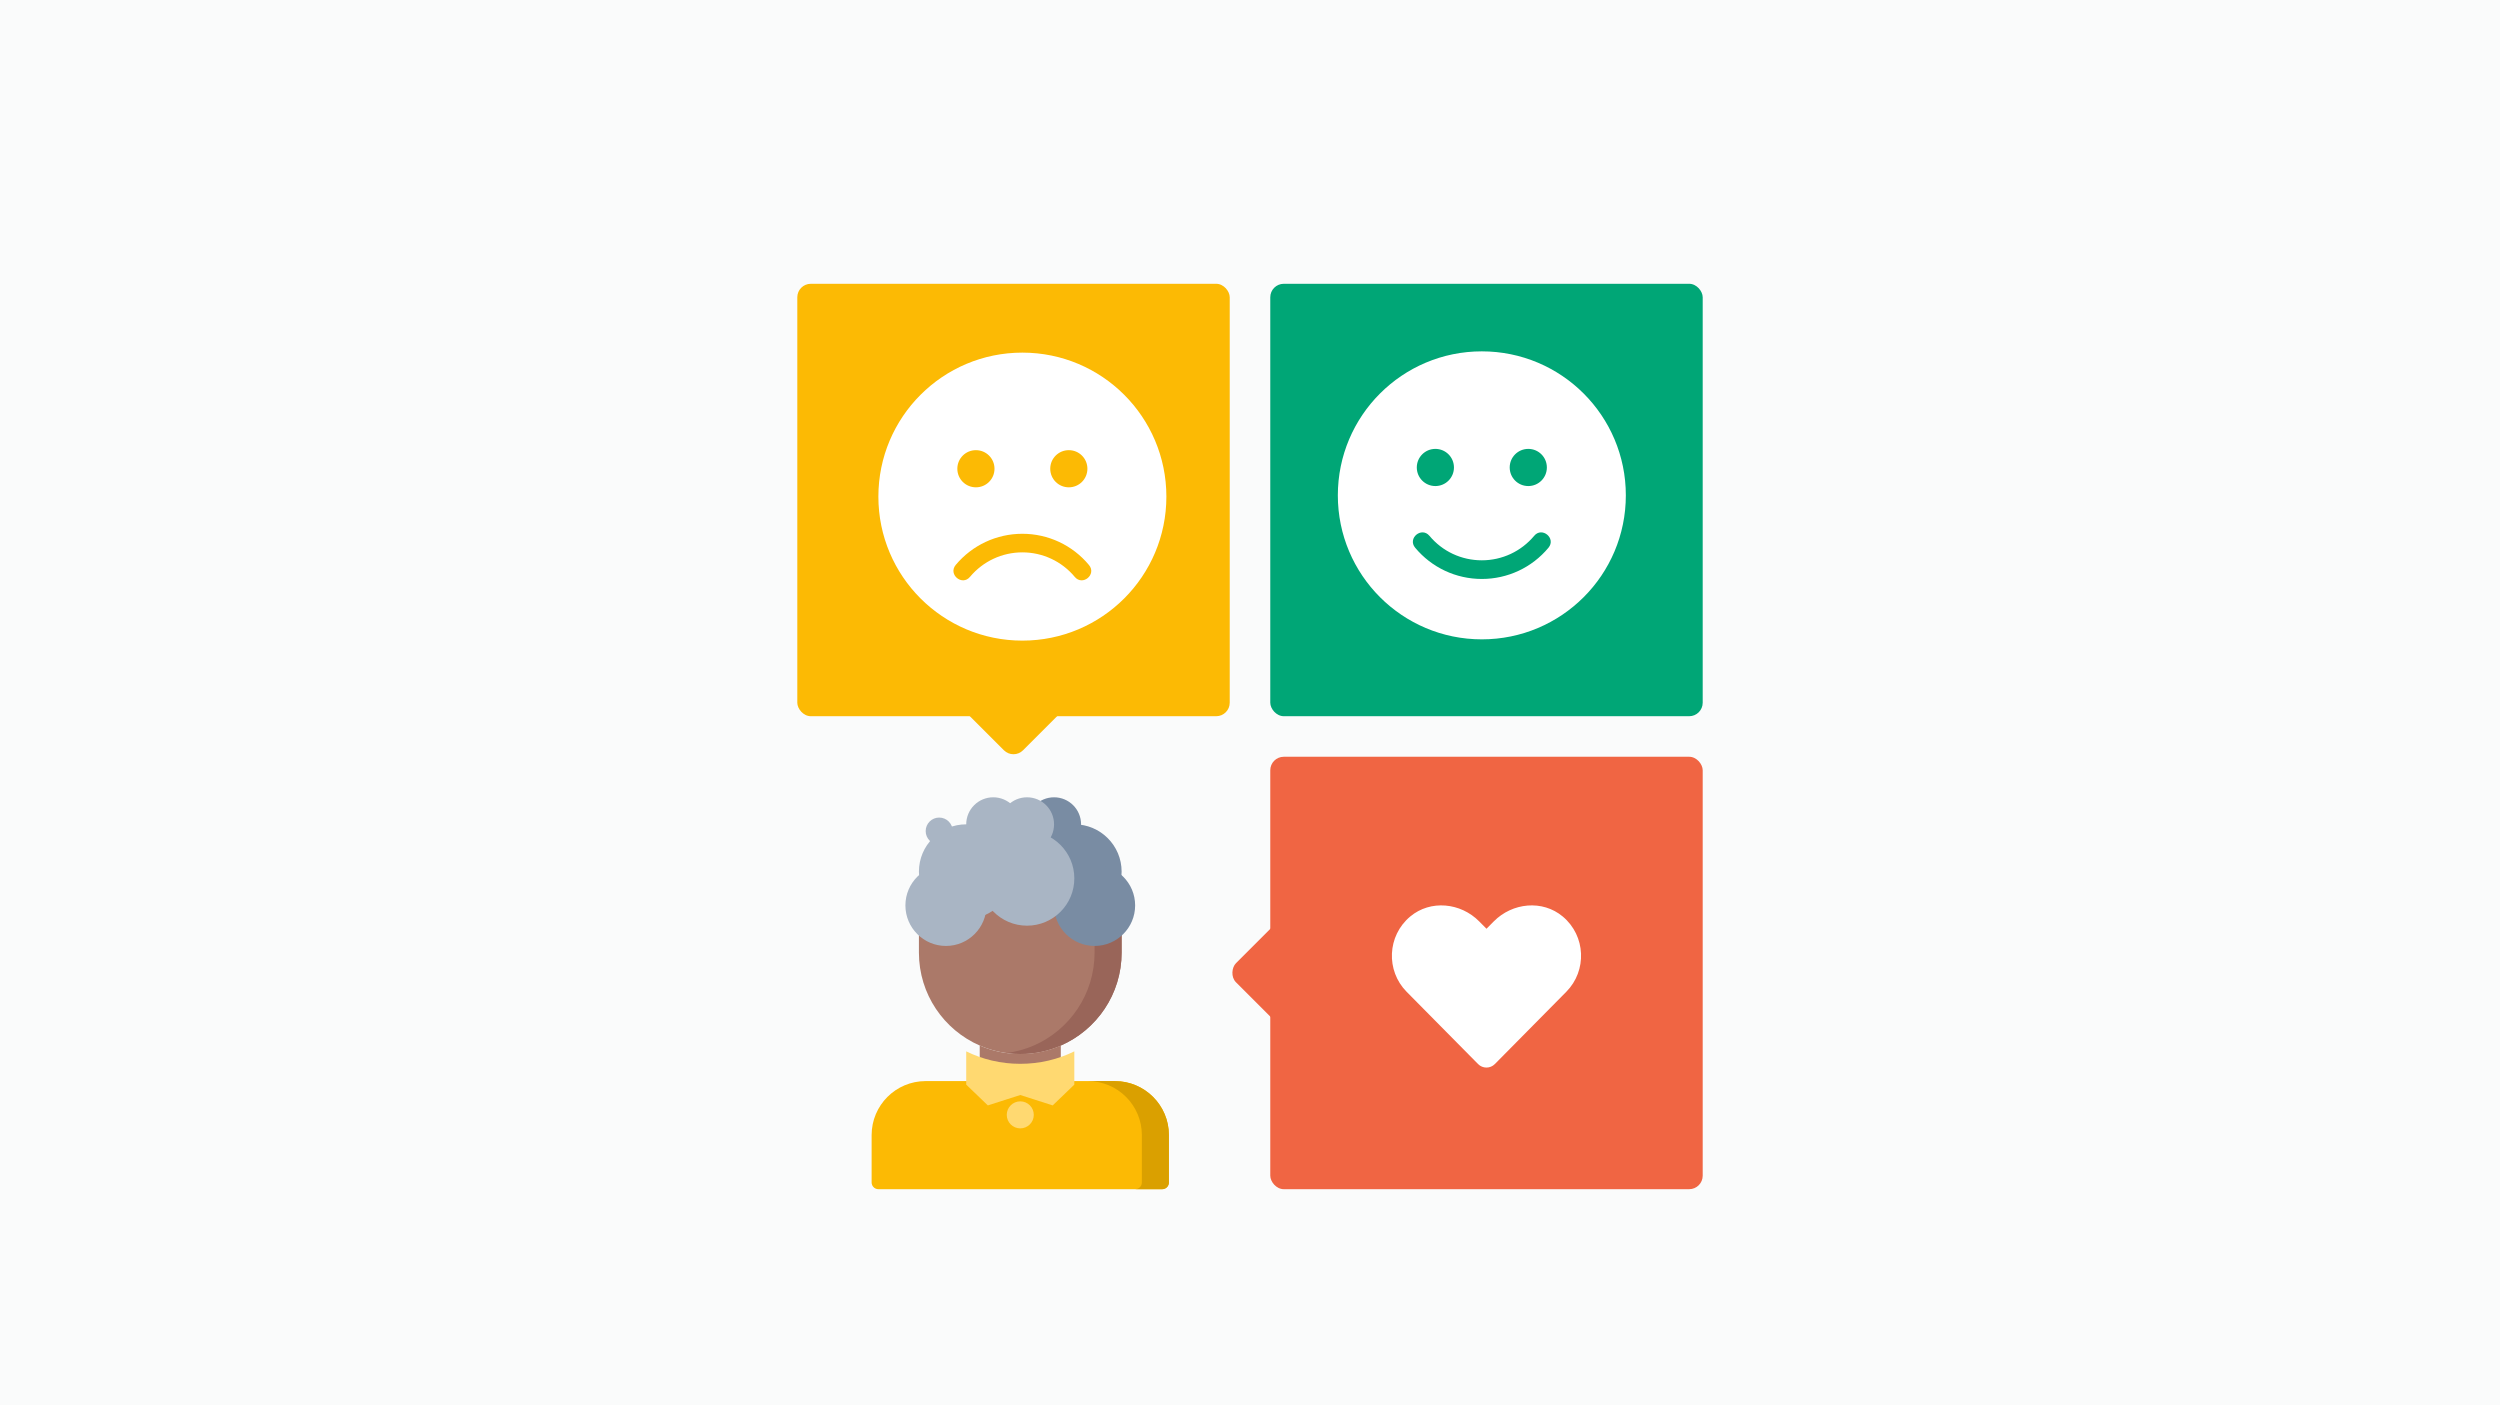 <svg height="104" viewBox="0 0 185 104" width="185" xmlns="http://www.w3.org/2000/svg"><g fill="none" fill-rule="evenodd"><path d="m0 0h185v104h-185z" fill="#fafbfb"/><g fill-rule="nonzero" transform="translate(63 67)"><path d="m20 0v3.495c0 3.075-1.85 5.72-4.5 6.875-.92.4-1.935.625-3 .625s-2.08-.225-3-.625c-2.65-1.155-4.5-3.8-4.5-6.875v-3.495z" fill="#ab7969"/><path d="m17.998 0v3.495c0 3.075-1.85 5.72-4.5 6.875-.626.273-1.299.456-1.999.55.329.044.661.075 1.001.075 1.065 0 2.08-.225 3-.625 2.65-1.155 4.5-3.8 4.5-6.875v-3.495z" fill="#996559"/><path d="m15.5 10.37v6.625h-6v-6.625c.92.4 1.935.625 3 .625s2.08-.225 3-.625z" fill="#ab7969"/></g><g fill-rule="evenodd" transform="translate(63 59)"><g><circle cx="8.5" cy="5.5" fill="#a9b5c4" r="3.5"/><circle cx="7" cy="8" fill="#a9b5c4" r="3"/><circle cx="16.5" cy="5.5" fill="#798ca3" r="3.5"/><circle cx="18" cy="8" fill="#798ca3" r="3"/><circle cx="10.5" cy="2" fill="#a9b5c4" r="2"/><circle cx="15" cy="2" fill="#798ca3" r="2"/><g fill="#a9b5c4"><circle cx="13" cy="2" r="2"/><circle cx="13" cy="6" r="3.5"/></g></g><circle cx="6.5" cy="2.5" fill="#a9b5c4" r="1"/></g><g transform="translate(63 76.5)"><g fill-rule="nonzero"><path d="m23.5 7.5v3.5c0 .275-.22.5-.5.5h-21c-.275 0-.5-.225-.5-.5v-3.5c0-2.21 1.79-4 4-4h3.5 7 3.5c2.21 0 4 1.79 4 4z" fill="#fcba04"/><path d="m12.5 2.223c1.44 0 2.8-.331 4-.923v2.462l-1.6 1.538-2.4-.769-2.4.769-1.6-1.538v-2.462c1.2.592 2.56.923 4 .923z" fill="#ffd971"/><path d="m19.5 3.5h-2.002c2.21 0 4 1.79 4 4v3.5c0 .275-.22.5-.5.5h2.002c.28 0 .5-.225.5-.5v-3.5c0-2.21-1.79-4-4-4z" fill="#daa000"/></g><circle cx="12.5" cy="6" fill="#ffd971" fill-rule="evenodd" r="1"/></g><rect fill="#fcba04" height="32" rx="1" width="32" x="59" y="21"/><path d="m75.656 47.406c5.887 0 10.656-4.77 10.656-10.656s-4.77-10.656-10.656-10.656-10.656 4.77-10.656 10.656 4.77 10.656 10.656 10.656zm3.437-11.344c-.761 0-1.375-.614-1.375-1.375 0-.761.614-1.375 1.375-1.375s1.375.614 1.375 1.375c0 .761-.614 1.375-1.375 1.375zm-6.875 0c-.761 0-1.375-.614-1.375-1.375 0-.761.614-1.375 1.375-1.375.761 0 1.375.614 1.375 1.375 0 .761-.614 1.375-1.375 1.375zm7.313 6.626c-.963-1.152-2.376-1.813-3.876-1.813s-2.913.662-3.876 1.813c-.58.7-1.637-.18-1.057-.881 1.225-1.465 3.025-2.307 4.933-2.307s3.708.842 4.929 2.312c.584.696-.473 1.577-1.053.877z" fill="#fff" fill-rule="nonzero"/><rect fill="#f06543" height="6" rx="1" transform="matrix(.707 .707 -.707 .707 78.737 -46.087)" width="6" x="92" y="69"/><rect fill="#00a676" height="32" rx="1" width="32" x="94" y="21"/><path d="m109.656 47.312c5.887 0 10.656-4.77 10.656-10.656s-4.77-10.656-10.656-10.656c-5.887 0-10.656 4.77-10.656 10.656s4.77 10.656 10.656 10.656zm3.437-11.344c-.761 0-1.375-.614-1.375-1.375 0-.761.614-1.375 1.375-1.375.761 0 1.375.614 1.375 1.375 0 .761-.614 1.375-1.375 1.375zm-6.875 0c-.761 0-1.375-.614-1.375-1.375 0-.761.614-1.375 1.375-1.375.761 0 1.375.614 1.375 1.375 0 .761-.614 1.375-1.375 1.375zm3.437 6.875c-1.912 0-3.708-.842-4.933-2.312-.584-.7.473-1.577 1.057-.881.963 1.156 2.372 1.813 3.876 1.813 1.504 0 2.913-.662 3.876-1.813.576-.696 1.637.18 1.057.881-1.225 1.47-3.021 2.312-4.933 2.312z" fill="#fff" fill-rule="nonzero"/><rect fill="#f06543" height="32" rx="1" width="32" x="94" y="56"/><path d="m110.618 78.741 5.291-5.352c1.539-1.556 1.449-4.133-.268-5.569-1.498-1.251-3.727-1.026-5.102.364l-.539.544-.539-.544c-1.373-1.39-3.604-1.615-5.102-.364-1.717 1.436-1.807 4.012-.271 5.569l5.291 5.352c.342.346.897.346 1.239 0z" fill="#fff" fill-rule="nonzero"/><rect fill="#fcba04" height="6" rx="1" transform="matrix(.707 .707 -.707 .707 58.737 -37.803)" width="6" x="72" y="49"/></g></svg>